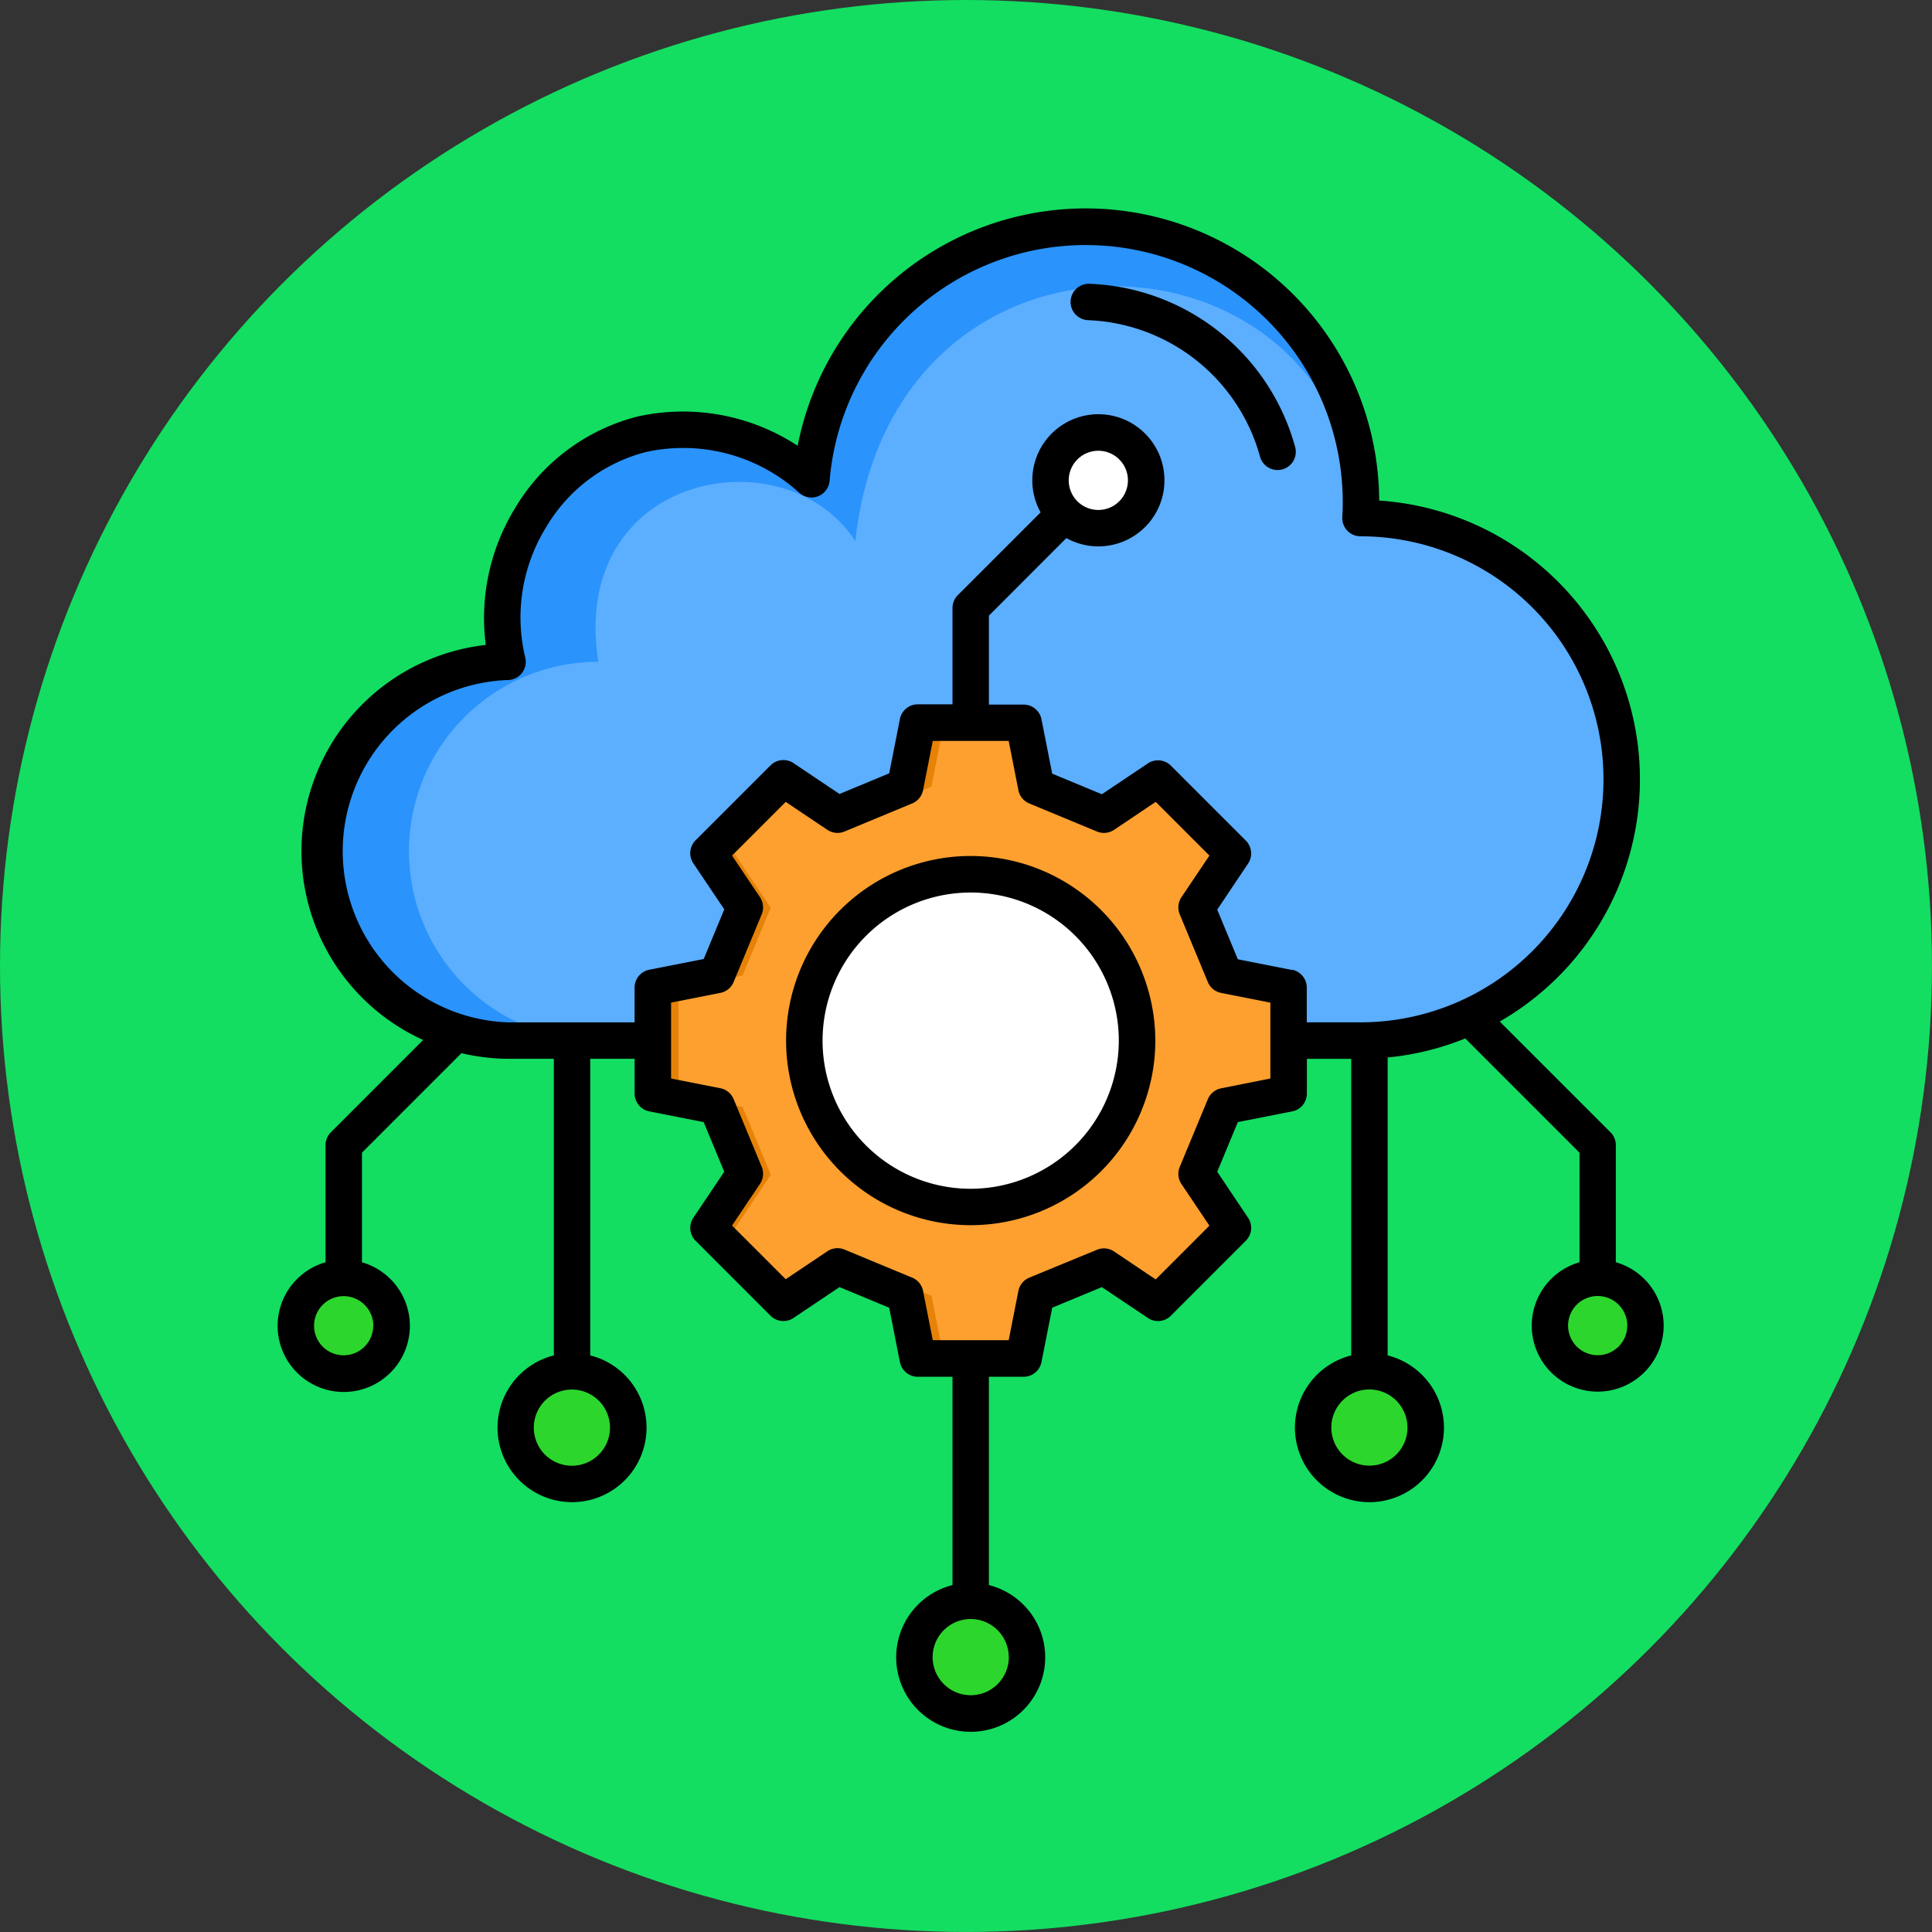 <svg xmlns="http://www.w3.org/2000/svg" width="83.477" height="83.477" viewBox="0 0 83.477 83.477">
  <rect x="0" y="0" width="83.477" height="83.477" fill="#333333" stroke="none"/>
  <g id="Grupo_1102506" data-name="Grupo 1102506" transform="translate(-185.051 -3392)">
    <circle id="Elipse_11542" data-name="Elipse 11542" cx="41.738" cy="41.738" r="41.738" transform="translate(185.051 3392)" fill="#13de61"/>
    <g id="cloud-service" transform="translate(169.407 3396)">
      <g id="Grupo_1102505" data-name="Grupo 1102505" transform="translate(28.435 5.786)">
        <path id="Trazado_881073" data-name="Trazado 881073" d="M62.754,21.916a11.89,11.89,0,0,1,23.719,1.677,11.285,11.285,0,0,1,0,22.569H49.625a8.18,8.18,0,0,1,0-16.36,7.954,7.954,0,0,1,13.129-7.887Z" transform="translate(-40.482 -10.993)" fill="#2a93fc" fill-rule="evenodd"/>
        <path id="Trazado_881074" data-name="Trazado 881074" d="M112.431,40.737a11.285,11.285,0,0,1,0,22.569H79.5a8.18,8.18,0,0,1,0-16.36c-1.274-8.187,8.1-9.873,11.106-5.218C92.234,26.8,111.522,27.643,112.431,40.737Z" transform="translate(-66.441 -28.138)" fill="#5caeff" fill-rule="evenodd"/>
        <path id="Trazado_881075" data-name="Trazado 881075" d="M108.534,393.1a2.432,2.432,0,1,0-2.432-2.432A2.437,2.437,0,0,0,108.534,393.1Z" transform="translate(-96.606 -338.776)" fill="#2dd62d" fill-rule="evenodd"/>
        <circle id="Elipse_11560" data-name="Elipse 11560" cx="2.065" cy="2.065" r="2.065" transform="translate(0 45.423)" fill="#2dd62d"/>
        <path id="Trazado_881076" data-name="Trazado 881076" d="M371.293,393.1a2.432,2.432,0,1,0-2.432-2.432A2.437,2.437,0,0,0,371.293,393.1Z" transform="translate(-324.913 -338.776)" fill="#2dd62d" fill-rule="evenodd"/>
        <circle id="Elipse_11561" data-name="Elipse 11561" cx="2.065" cy="2.065" r="2.065" transform="translate(54.178 45.423)" fill="#2dd62d"/>
        <g id="Grupo_1102504" data-name="Grupo 1102504" transform="translate(15.382 8.9)">
          <path id="Trazado_881077" data-name="Trazado 881077" d="M284.407,83a2.065,2.065,0,1,0-2.065-2.065A2.069,2.069,0,0,0,284.407,83Z" transform="translate(-265.12 -78.873)" fill="#fff" fill-rule="evenodd"/>
          <path id="Trazado_881078" data-name="Trazado 881078" d="M239.913,468.733a2.432,2.432,0,1,0-2.432-2.432A2.437,2.437,0,0,0,239.913,468.733Z" transform="translate(-226.141 -413.389)" fill="#2dd62d" fill-rule="evenodd"/>
          <path id="Trazado_881079" data-name="Trazado 881079" d="M167.6,177.254l2.931,1.216,2.345-1.573,3.242,3.242-1.573,2.345,1.216,2.931,2.768.546v4.584l-2.768.546-1.216,2.931,1.573,2.345-3.242,3.242-2.345-1.573-2.931,1.216-.546,2.768h-4.584l-.546-2.768-2.931-1.216-2.345,1.573-3.242-3.242,1.573-2.345-1.216-2.931-2.768-.546V185.96l2.768-.546,1.216-2.931-1.573-2.345,3.242-3.242,2.345,1.573,2.931-1.216.546-2.768h4.584Z" transform="translate(-150.992 -161.949)" fill="#e68207" fill-rule="evenodd"/>
          <path id="Trazado_881080" data-name="Trazado 881080" d="M175.194,177.254l2.931,1.216,2.345-1.573,3.242,3.242-1.573,2.345,1.216,2.931,2.768.546v4.584l-2.768.546-1.216,2.931,1.573,2.345-3.242,3.242-2.345-1.573-2.931,1.216-.546,2.768H171.21l-.546-2.768-3.639-1.51-1.615,1.083-.482.323-2.781-2.781,1.573-2.345L162.5,191.09l-2.768-.546V185.96l2.768-.546,1.216-2.931-1.573-2.345,2.781-2.781.482.323,1.615,1.083,3.639-1.51.546-2.768h3.438Z" transform="translate(-158.589 -161.949)" fill="#fda02f" fill-rule="evenodd"/>
        </g>
        <circle id="Elipse_11562" data-name="Elipse 11562" cx="7.206" cy="7.206" r="7.206" transform="translate(22.211 41.866) rotate(-85.755)" fill="#e68207"/>
        <circle id="Elipse_11563" data-name="Elipse 11563" cx="7.206" cy="7.206" r="7.206" transform="matrix(0.873, -0.487, 0.487, 0.873, 19.335, 32.409)" fill="#fff"/>
      </g>
      <path id="Trazado_881081" data-name="Trazado 881081" d="M57.585,47.364a6.4,6.4,0,1,1,6.4-6.4A6.41,6.41,0,0,1,57.585,47.364Zm0-14.379a7.976,7.976,0,1,0,7.976,7.976,7.985,7.985,0,0,0-7.976-7.976ZM71.6,15.3a.787.787,0,1,1-1.52.407,8.032,8.032,0,0,0-7.442-5.874.786.786,0,1,1,.1-1.57A9.584,9.584,0,0,1,71.6,15.3Zm13.981,38.88a1.279,1.279,0,1,1,.374-.9A1.281,1.281,0,0,1,85.578,54.183Zm-9.122,3.5a1.646,1.646,0,1,1-1.646-1.645A1.647,1.647,0,0,1,76.456,57.684ZM61.821,16.756A1.279,1.279,0,1,0,63.1,15.476,1.28,1.28,0,0,0,61.821,16.756ZM71.472,37.9a.787.787,0,0,1,.635.772v1.5h2.32a10.5,10.5,0,1,0,0-21,.787.787,0,0,1-.785-.834,11.105,11.105,0,0,0-22.153-1.566.786.786,0,0,1-1.313.518,7.463,7.463,0,0,0-6.632-1.757,7.042,7.042,0,0,0-4.307,3.252,7.417,7.417,0,0,0-.9,5.619.786.786,0,0,1-.757.979,7.4,7.4,0,0,0,0,14.79h5.483v-1.5A.787.787,0,0,1,43.7,37.9l2.349-.463.89-2.146L45.6,33.3a.786.786,0,0,1,.1-.994l3.234-3.234a.787.787,0,0,1,.994-.1l1.99,1.334,2.146-.891.463-2.348a.787.787,0,0,1,.772-.635h1.5V22.271a.788.788,0,0,1,.23-.556l3.577-3.577a2.855,2.855,0,1,1,1.113,1.112L58.372,22.6v3.844h1.5a.787.787,0,0,1,.772.635l.463,2.348,2.146.891,1.989-1.334a.787.787,0,0,1,.995.1l3.234,3.234a.787.787,0,0,1,.1.994l-1.334,1.99.89,2.146,2.349.463Zm-.939,4.7V39.321l-2.127-.42a.785.785,0,0,1-.575-.47l-1.213-2.924a.788.788,0,0,1,.073-.74l1.209-1.8-2.319-2.32-1.8,1.208a.786.786,0,0,1-.74.073l-2.924-1.213a.786.786,0,0,1-.471-.574l-.419-2.128h-3.28l-.42,2.128a.786.786,0,0,1-.47.574l-2.924,1.213a.786.786,0,0,1-.74-.073l-1.8-1.208-2.32,2.32,1.209,1.8a.787.787,0,0,1,.073.74l-1.213,2.924a.786.786,0,0,1-.575.47l-2.127.42V42.6l2.127.419a.787.787,0,0,1,.575.471l1.213,2.924a.786.786,0,0,1-.073.739l-1.209,1.8,2.32,2.319,1.8-1.208a.786.786,0,0,1,.74-.073l2.924,1.213a.785.785,0,0,1,.47.575l.42,2.127h3.28l.419-2.127a.786.786,0,0,1,.471-.575L63.039,50a.786.786,0,0,1,.74.073l1.8,1.208L67.9,48.958l-1.209-1.8a.786.786,0,0,1-.073-.739l1.213-2.924a.787.787,0,0,1,.575-.471Zm-11.3,25a1.646,1.646,0,1,1-1.646-1.646A1.647,1.647,0,0,1,59.23,67.6ZM42,57.684a1.646,1.646,0,1,1-1.646-1.645A1.647,1.647,0,0,1,42,57.684Zm-10.23-4.406a1.278,1.278,0,1,1-.374-.9A1.271,1.271,0,0,1,31.775,53.279ZM86.69,51.262a2.825,2.825,0,0,0-1.23-.723v-5.06a.785.785,0,0,0-.23-.556l-4.785-4.785a12.071,12.071,0,0,0-5.21-22.51,12.68,12.68,0,0,0-25.126-2.367A9.029,9.029,0,0,0,43.182,14a8.622,8.622,0,0,0-5.29,3.967,9.08,9.08,0,0,0-1.259,5.9,8.963,8.963,0,0,0-2.706,17.068L29.94,44.924a.785.785,0,0,0-.23.556v5.06a2.857,2.857,0,1,0,1.573,0V45.805l4.3-4.3a8.945,8.945,0,0,0,1.991.242h2V54.564a3.219,3.219,0,1,0,1.573,0V41.748h1.917v1.5a.787.787,0,0,0,.635.772l2.349.463.89,2.145L45.6,48.618a.786.786,0,0,0,.1.994l3.234,3.235a.787.787,0,0,0,.994.1l1.99-1.334,2.146.89.463,2.349a.787.787,0,0,0,.772.635h1.5v9a3.219,3.219,0,1,0,1.573,0v-9h1.5a.787.787,0,0,0,.772-.635l.463-2.349,2.146-.89,1.989,1.334a.787.787,0,0,0,.995-.1l3.234-3.235a.787.787,0,0,0,.1-.994l-1.334-1.989.89-2.145,2.349-.463a.787.787,0,0,0,.635-.772v-1.5h1.917V54.564a3.219,3.219,0,1,0,1.573,0V41.691a11.994,11.994,0,0,0,3.353-.823l4.937,4.937v4.734a2.85,2.85,0,1,0,2.8.723Z" fill-rule="evenodd"/>
    </g>
  </g>
</svg>
